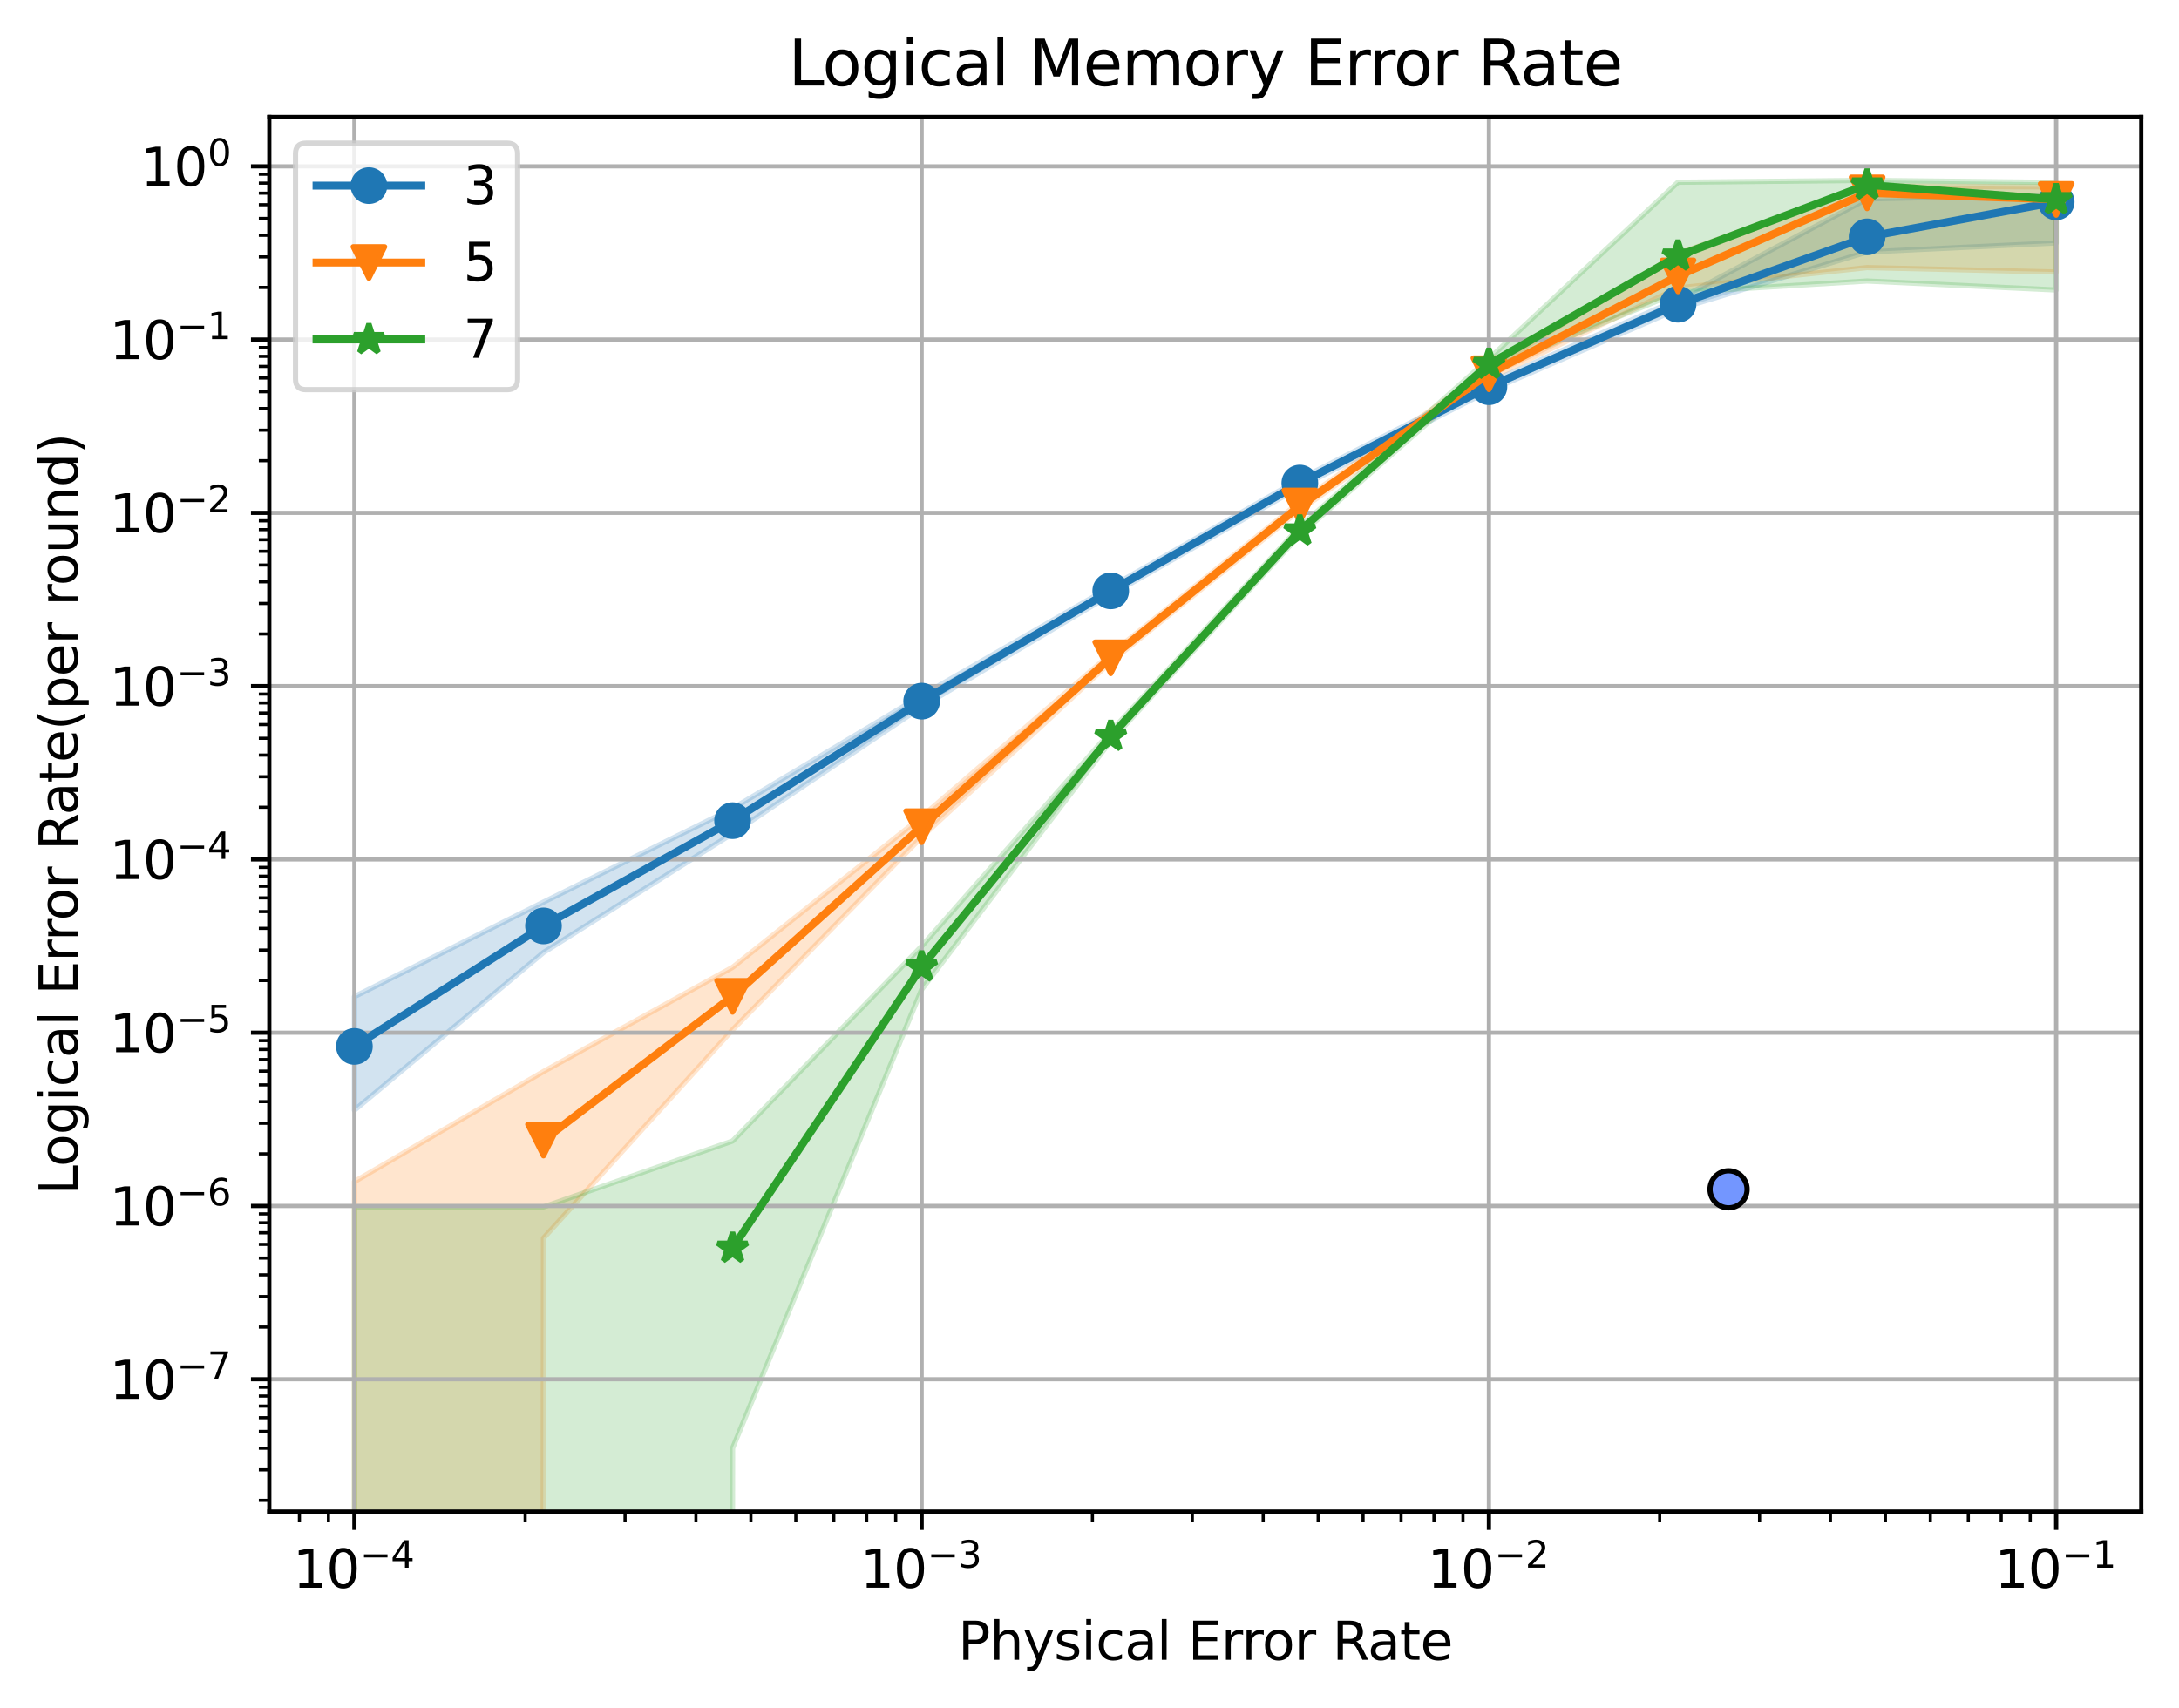 <?xml version="1.0" encoding="utf-8" standalone="no"?>
<!DOCTYPE svg PUBLIC "-//W3C//DTD SVG 1.1//EN"
  "http://www.w3.org/Graphics/SVG/1.1/DTD/svg11.dtd">
<svg xmlns:xlink="http://www.w3.org/1999/xlink" width="415.698pt" height="325.986pt" viewBox="0 0 415.698 325.986" xmlns="http://www.w3.org/2000/svg" version="1.1">
 <defs>
  <style type="text/css">*{stroke-linejoin: round; stroke-linecap: butt}</style>
 </defs>
 <g id="figure_1">
  <g id="patch_1">
   <path d="M 0 325.986 
L 415.698 325.986 
L 415.698 0 
L 0 0 
z
" style="fill: #ffffff"/>
  </g>
  <g id="axes_1">
   <g id="patch_2">
    <path d="M 51.378 288.43 
L 408.498 288.43 
L 408.498 22.318 
L 51.378 22.318 
z
" style="fill: #ffffff"/>
   </g>
   <g id="FillBetweenPolyCollection_1">
    <defs>
     <path id="mf194ca948d" d="M 67.611 -135.82 
L 67.611 -114.146 
L 103.684 -144.239 
L 139.756 -166.947 
L 175.829 -191.11 
L 211.902 -212.482 
L 247.974 -233.043 
L 284.047 -251.406 
L 320.12 -267.018 
L 356.193 -277.906 
L 392.265 -279.637 
L 392.265 -288.833 
L 392.265 -288.833 
L 356.193 -288.029 
L 320.12 -268.845 
L 284.047 -252.969 
L 247.974 -234.563 
L 211.902 -213.995 
L 175.829 -193.266 
L 139.756 -171.715 
L 103.684 -153.855 
L 67.611 -135.82 
z
" style="stroke: #1f77b4; stroke-opacity: 0.2"/>
    </defs>
    <g clip-path="url(#p8bebe9a34d)">
     <use xlink:href="#mf194ca948d" x="0" y="325.986" style="fill: #1f77b4; fill-opacity: 0.2; stroke: #1f77b4; stroke-opacity: 0.2"/>
    </g>
   </g>
   <g id="FillBetweenPolyCollection_2">
    <path d="M 67.611 225.468 
L 67.611 33095.112 
L 103.684 236.255 
L 139.756 196.489 
L 175.829 159.706 
L 211.902 126.284 
L 247.974 97.328 
L 284.047 72.193 
L 320.12 54.947 
L 356.193 51.058 
L 392.265 51.907 
L 392.265 35.668 
L 392.265 35.668 
L 356.193 35.459 
L 320.12 48.391 
L 284.047 70.461 
L 247.974 95.792 
L 211.902 124.771 
L 175.829 155.861 
L 139.756 184.573 
L 103.684 204.462 
L 67.611 225.468 
z
" clip-path="url(#p8bebe9a34d)" style="fill: #ff7f0e; fill-opacity: 0.2; stroke: #ff7f0e; stroke-opacity: 0.2"/>
   </g>
   <g id="FillBetweenPolyCollection_3">
    <path d="M 67.611 230.299 
L 67.611 33095.112 
L 103.684 33095.112 
L 139.756 276.334 
L 175.829 188.801 
L 211.902 141.381 
L 247.974 102.07 
L 284.047 70.494 
L 320.12 55.808 
L 356.193 53.623 
L 392.265 55.33 
L 392.265 34.811 
L 392.265 34.811 
L 356.193 34.414 
L 320.12 34.768 
L 284.047 68.465 
L 247.974 100.531 
L 211.902 139.596 
L 175.829 180.547 
L 139.756 217.714 
L 103.684 230.299 
L 67.611 230.299 
z
" clip-path="url(#p8bebe9a34d)" style="fill: #2ca02c; fill-opacity: 0.2; stroke: #2ca02c; stroke-opacity: 0.2"/>
   </g>
   <g id="matplotlib.axis_1">
    <g id="xtick_1">
     <g id="line2d_1">
      <path d="M 67.611 288.43 
L 67.611 22.318 
" clip-path="url(#p8bebe9a34d)" style="fill: none; stroke: #b0b0b0; stroke-width: 0.8; stroke-linecap: square"/>
     </g>
     <g id="line2d_2">
      <defs>
       <path id="m69f0c78a78" d="M 0 0 
L 0 3.5 
" style="stroke: #000000; stroke-width: 0.8"/>
      </defs>
      <g>
       <use xlink:href="#m69f0c78a78" x="67.611" y="288.43" style="stroke: #000000; stroke-width: 0.8"/>
      </g>
     </g>
     <g id="text_1">
      <!-- $\mathdefault{10^{-4}}$ -->
      <g transform="translate(55.861 303.029) scale(0.1 -0.1)">
       <defs>
        <path id="DejaVuSans-31" d="M 794 531 
L 1825 531 
L 1825 4091 
L 703 3866 
L 703 4441 
L 1819 4666 
L 2450 4666 
L 2450 531 
L 3481 531 
L 3481 0 
L 794 0 
L 794 531 
z
" transform="scale(0.016)"/>
        <path id="DejaVuSans-30" d="M 2034 4250 
Q 1547 4250 1301 3770 
Q 1056 3291 1056 2328 
Q 1056 1369 1301 889 
Q 1547 409 2034 409 
Q 2525 409 2770 889 
Q 3016 1369 3016 2328 
Q 3016 3291 2770 3770 
Q 2525 4250 2034 4250 
z
M 2034 4750 
Q 2819 4750 3233 4129 
Q 3647 3509 3647 2328 
Q 3647 1150 3233 529 
Q 2819 -91 2034 -91 
Q 1250 -91 836 529 
Q 422 1150 422 2328 
Q 422 3509 836 4129 
Q 1250 4750 2034 4750 
z
" transform="scale(0.016)"/>
        <path id="DejaVuSans-2212" d="M 678 2272 
L 4684 2272 
L 4684 1741 
L 678 1741 
L 678 2272 
z
" transform="scale(0.016)"/>
        <path id="DejaVuSans-34" d="M 2419 4116 
L 825 1625 
L 2419 1625 
L 2419 4116 
z
M 2253 4666 
L 3047 4666 
L 3047 1625 
L 3713 1625 
L 3713 1100 
L 3047 1100 
L 3047 0 
L 2419 0 
L 2419 1100 
L 313 1100 
L 313 1709 
L 2253 4666 
z
" transform="scale(0.016)"/>
       </defs>
       <use xlink:href="#DejaVuSans-31" transform="translate(0 0.684)"/>
       <use xlink:href="#DejaVuSans-30" transform="translate(63.623 0.684)"/>
       <use xlink:href="#DejaVuSans-2212" transform="translate(128.203 38.966) scale(0.7)"/>
       <use xlink:href="#DejaVuSans-34" transform="translate(186.855 38.966) scale(0.7)"/>
      </g>
     </g>
    </g>
    <g id="xtick_2">
     <g id="line2d_3">
      <path d="M 175.829 288.43 
L 175.829 22.318 
" clip-path="url(#p8bebe9a34d)" style="fill: none; stroke: #b0b0b0; stroke-width: 0.8; stroke-linecap: square"/>
     </g>
     <g id="line2d_4">
      <g>
       <use xlink:href="#m69f0c78a78" x="175.829" y="288.43" style="stroke: #000000; stroke-width: 0.8"/>
      </g>
     </g>
     <g id="text_2">
      <!-- $\mathdefault{10^{-3}}$ -->
      <g transform="translate(164.079 303.029) scale(0.1 -0.1)">
       <defs>
        <path id="DejaVuSans-33" d="M 2597 2516 
Q 3050 2419 3304 2112 
Q 3559 1806 3559 1356 
Q 3559 666 3084 287 
Q 2609 -91 1734 -91 
Q 1441 -91 1130 -33 
Q 819 25 488 141 
L 488 750 
Q 750 597 1062 519 
Q 1375 441 1716 441 
Q 2309 441 2620 675 
Q 2931 909 2931 1356 
Q 2931 1769 2642 2001 
Q 2353 2234 1838 2234 
L 1294 2234 
L 1294 2753 
L 1863 2753 
Q 2328 2753 2575 2939 
Q 2822 3125 2822 3475 
Q 2822 3834 2567 4026 
Q 2313 4219 1838 4219 
Q 1578 4219 1281 4162 
Q 984 4106 628 3988 
L 628 4550 
Q 988 4650 1302 4700 
Q 1616 4750 1894 4750 
Q 2613 4750 3031 4423 
Q 3450 4097 3450 3541 
Q 3450 3153 3228 2886 
Q 3006 2619 2597 2516 
z
" transform="scale(0.016)"/>
       </defs>
       <use xlink:href="#DejaVuSans-31" transform="translate(0 0.766)"/>
       <use xlink:href="#DejaVuSans-30" transform="translate(63.623 0.766)"/>
       <use xlink:href="#DejaVuSans-2212" transform="translate(128.203 39.047) scale(0.7)"/>
       <use xlink:href="#DejaVuSans-33" transform="translate(186.855 39.047) scale(0.7)"/>
      </g>
     </g>
    </g>
    <g id="xtick_3">
     <g id="line2d_5">
      <path d="M 284.047 288.43 
L 284.047 22.318 
" clip-path="url(#p8bebe9a34d)" style="fill: none; stroke: #b0b0b0; stroke-width: 0.8; stroke-linecap: square"/>
     </g>
     <g id="line2d_6">
      <g>
       <use xlink:href="#m69f0c78a78" x="284.047" y="288.43" style="stroke: #000000; stroke-width: 0.8"/>
      </g>
     </g>
     <g id="text_3">
      <!-- $\mathdefault{10^{-2}}$ -->
      <g transform="translate(272.297 303.029) scale(0.1 -0.1)">
       <defs>
        <path id="DejaVuSans-32" d="M 1228 531 
L 3431 531 
L 3431 0 
L 469 0 
L 469 531 
Q 828 903 1448 1529 
Q 2069 2156 2228 2338 
Q 2531 2678 2651 2914 
Q 2772 3150 2772 3378 
Q 2772 3750 2511 3984 
Q 2250 4219 1831 4219 
Q 1534 4219 1204 4116 
Q 875 4013 500 3803 
L 500 4441 
Q 881 4594 1212 4672 
Q 1544 4750 1819 4750 
Q 2544 4750 2975 4387 
Q 3406 4025 3406 3419 
Q 3406 3131 3298 2873 
Q 3191 2616 2906 2266 
Q 2828 2175 2409 1742 
Q 1991 1309 1228 531 
z
" transform="scale(0.016)"/>
       </defs>
       <use xlink:href="#DejaVuSans-31" transform="translate(0 0.766)"/>
       <use xlink:href="#DejaVuSans-30" transform="translate(63.623 0.766)"/>
       <use xlink:href="#DejaVuSans-2212" transform="translate(128.203 39.047) scale(0.7)"/>
       <use xlink:href="#DejaVuSans-32" transform="translate(186.855 39.047) scale(0.7)"/>
      </g>
     </g>
    </g>
    <g id="xtick_4">
     <g id="line2d_7">
      <path d="M 392.265 288.43 
L 392.265 22.318 
" clip-path="url(#p8bebe9a34d)" style="fill: none; stroke: #b0b0b0; stroke-width: 0.8; stroke-linecap: square"/>
     </g>
     <g id="line2d_8">
      <g>
       <use xlink:href="#m69f0c78a78" x="392.265" y="288.43" style="stroke: #000000; stroke-width: 0.8"/>
      </g>
     </g>
     <g id="text_4">
      <!-- $\mathdefault{10^{-1}}$ -->
      <g transform="translate(380.515 303.029) scale(0.1 -0.1)">
       <use xlink:href="#DejaVuSans-31" transform="translate(0 0.684)"/>
       <use xlink:href="#DejaVuSans-30" transform="translate(63.623 0.684)"/>
       <use xlink:href="#DejaVuSans-2212" transform="translate(128.203 38.966) scale(0.7)"/>
       <use xlink:href="#DejaVuSans-31" transform="translate(186.855 38.966) scale(0.7)"/>
      </g>
     </g>
    </g>
    <g id="xtick_5">
     <g id="line2d_9">
      <defs>
       <path id="m4dfb0b88d7" d="M 0 0 
L 0 2 
" style="stroke: #000000; stroke-width: 0.6"/>
      </defs>
      <g>
       <use xlink:href="#m4dfb0b88d7" x="57.123" y="288.43" style="stroke: #000000; stroke-width: 0.6"/>
      </g>
     </g>
    </g>
    <g id="xtick_6">
     <g id="line2d_10">
      <g>
       <use xlink:href="#m4dfb0b88d7" x="62.659" y="288.43" style="stroke: #000000; stroke-width: 0.6"/>
      </g>
     </g>
    </g>
    <g id="xtick_7">
     <g id="line2d_11">
      <g>
       <use xlink:href="#m4dfb0b88d7" x="100.188" y="288.43" style="stroke: #000000; stroke-width: 0.6"/>
      </g>
     </g>
    </g>
    <g id="xtick_8">
     <g id="line2d_12">
      <g>
       <use xlink:href="#m4dfb0b88d7" x="119.244" y="288.43" style="stroke: #000000; stroke-width: 0.6"/>
      </g>
     </g>
    </g>
    <g id="xtick_9">
     <g id="line2d_13">
      <g>
       <use xlink:href="#m4dfb0b88d7" x="132.765" y="288.43" style="stroke: #000000; stroke-width: 0.6"/>
      </g>
     </g>
    </g>
    <g id="xtick_10">
     <g id="line2d_14">
      <g>
       <use xlink:href="#m4dfb0b88d7" x="143.252" y="288.43" style="stroke: #000000; stroke-width: 0.6"/>
      </g>
     </g>
    </g>
    <g id="xtick_11">
     <g id="line2d_15">
      <g>
       <use xlink:href="#m4dfb0b88d7" x="151.821" y="288.43" style="stroke: #000000; stroke-width: 0.6"/>
      </g>
     </g>
    </g>
    <g id="xtick_12">
     <g id="line2d_16">
      <g>
       <use xlink:href="#m4dfb0b88d7" x="159.066" y="288.43" style="stroke: #000000; stroke-width: 0.6"/>
      </g>
     </g>
    </g>
    <g id="xtick_13">
     <g id="line2d_17">
      <g>
       <use xlink:href="#m4dfb0b88d7" x="165.342" y="288.43" style="stroke: #000000; stroke-width: 0.6"/>
      </g>
     </g>
    </g>
    <g id="xtick_14">
     <g id="line2d_18">
      <g>
       <use xlink:href="#m4dfb0b88d7" x="170.877" y="288.43" style="stroke: #000000; stroke-width: 0.6"/>
      </g>
     </g>
    </g>
    <g id="xtick_15">
     <g id="line2d_19">
      <g>
       <use xlink:href="#m4dfb0b88d7" x="208.406" y="288.43" style="stroke: #000000; stroke-width: 0.6"/>
      </g>
     </g>
    </g>
    <g id="xtick_16">
     <g id="line2d_20">
      <g>
       <use xlink:href="#m4dfb0b88d7" x="227.462" y="288.43" style="stroke: #000000; stroke-width: 0.6"/>
      </g>
     </g>
    </g>
    <g id="xtick_17">
     <g id="line2d_21">
      <g>
       <use xlink:href="#m4dfb0b88d7" x="240.983" y="288.43" style="stroke: #000000; stroke-width: 0.6"/>
      </g>
     </g>
    </g>
    <g id="xtick_18">
     <g id="line2d_22">
      <g>
       <use xlink:href="#m4dfb0b88d7" x="251.47" y="288.43" style="stroke: #000000; stroke-width: 0.6"/>
      </g>
     </g>
    </g>
    <g id="xtick_19">
     <g id="line2d_23">
      <g>
       <use xlink:href="#m4dfb0b88d7" x="260.039" y="288.43" style="stroke: #000000; stroke-width: 0.6"/>
      </g>
     </g>
    </g>
    <g id="xtick_20">
     <g id="line2d_24">
      <g>
       <use xlink:href="#m4dfb0b88d7" x="267.284" y="288.43" style="stroke: #000000; stroke-width: 0.6"/>
      </g>
     </g>
    </g>
    <g id="xtick_21">
     <g id="line2d_25">
      <g>
       <use xlink:href="#m4dfb0b88d7" x="273.56" y="288.43" style="stroke: #000000; stroke-width: 0.6"/>
      </g>
     </g>
    </g>
    <g id="xtick_22">
     <g id="line2d_26">
      <g>
       <use xlink:href="#m4dfb0b88d7" x="279.095" y="288.43" style="stroke: #000000; stroke-width: 0.6"/>
      </g>
     </g>
    </g>
    <g id="xtick_23">
     <g id="line2d_27">
      <g>
       <use xlink:href="#m4dfb0b88d7" x="316.624" y="288.43" style="stroke: #000000; stroke-width: 0.6"/>
      </g>
     </g>
    </g>
    <g id="xtick_24">
     <g id="line2d_28">
      <g>
       <use xlink:href="#m4dfb0b88d7" x="335.68" y="288.43" style="stroke: #000000; stroke-width: 0.6"/>
      </g>
     </g>
    </g>
    <g id="xtick_25">
     <g id="line2d_29">
      <g>
       <use xlink:href="#m4dfb0b88d7" x="349.201" y="288.43" style="stroke: #000000; stroke-width: 0.6"/>
      </g>
     </g>
    </g>
    <g id="xtick_26">
     <g id="line2d_30">
      <g>
       <use xlink:href="#m4dfb0b88d7" x="359.688" y="288.43" style="stroke: #000000; stroke-width: 0.6"/>
      </g>
     </g>
    </g>
    <g id="xtick_27">
     <g id="line2d_31">
      <g>
       <use xlink:href="#m4dfb0b88d7" x="368.257" y="288.43" style="stroke: #000000; stroke-width: 0.6"/>
      </g>
     </g>
    </g>
    <g id="xtick_28">
     <g id="line2d_32">
      <g>
       <use xlink:href="#m4dfb0b88d7" x="375.502" y="288.43" style="stroke: #000000; stroke-width: 0.6"/>
      </g>
     </g>
    </g>
    <g id="xtick_29">
     <g id="line2d_33">
      <g>
       <use xlink:href="#m4dfb0b88d7" x="381.778" y="288.43" style="stroke: #000000; stroke-width: 0.6"/>
      </g>
     </g>
    </g>
    <g id="xtick_30">
     <g id="line2d_34">
      <g>
       <use xlink:href="#m4dfb0b88d7" x="387.314" y="288.43" style="stroke: #000000; stroke-width: 0.6"/>
      </g>
     </g>
    </g>
    <g id="text_5">
     <!-- Physical Error Rate -->
     <g transform="translate(182.773 316.707) scale(0.1 -0.1)">
      <defs>
       <path id="DejaVuSans-50" d="M 1259 4147 
L 1259 2394 
L 2053 2394 
Q 2494 2394 2734 2622 
Q 2975 2850 2975 3272 
Q 2975 3691 2734 3919 
Q 2494 4147 2053 4147 
L 1259 4147 
z
M 628 4666 
L 2053 4666 
Q 2838 4666 3239 4311 
Q 3641 3956 3641 3272 
Q 3641 2581 3239 2228 
Q 2838 1875 2053 1875 
L 1259 1875 
L 1259 0 
L 628 0 
L 628 4666 
z
" transform="scale(0.016)"/>
       <path id="DejaVuSans-68" d="M 3513 2113 
L 3513 0 
L 2938 0 
L 2938 2094 
Q 2938 2591 2744 2837 
Q 2550 3084 2163 3084 
Q 1697 3084 1428 2787 
Q 1159 2491 1159 1978 
L 1159 0 
L 581 0 
L 581 4863 
L 1159 4863 
L 1159 2956 
Q 1366 3272 1645 3428 
Q 1925 3584 2291 3584 
Q 2894 3584 3203 3211 
Q 3513 2838 3513 2113 
z
" transform="scale(0.016)"/>
       <path id="DejaVuSans-79" d="M 2059 -325 
Q 1816 -950 1584 -1140 
Q 1353 -1331 966 -1331 
L 506 -1331 
L 506 -850 
L 844 -850 
Q 1081 -850 1212 -737 
Q 1344 -625 1503 -206 
L 1606 56 
L 191 3500 
L 800 3500 
L 1894 763 
L 2988 3500 
L 3597 3500 
L 2059 -325 
z
" transform="scale(0.016)"/>
       <path id="DejaVuSans-73" d="M 2834 3397 
L 2834 2853 
Q 2591 2978 2328 3040 
Q 2066 3103 1784 3103 
Q 1356 3103 1142 2972 
Q 928 2841 928 2578 
Q 928 2378 1081 2264 
Q 1234 2150 1697 2047 
L 1894 2003 
Q 2506 1872 2764 1633 
Q 3022 1394 3022 966 
Q 3022 478 2636 193 
Q 2250 -91 1575 -91 
Q 1294 -91 989 -36 
Q 684 19 347 128 
L 347 722 
Q 666 556 975 473 
Q 1284 391 1588 391 
Q 1994 391 2212 530 
Q 2431 669 2431 922 
Q 2431 1156 2273 1281 
Q 2116 1406 1581 1522 
L 1381 1569 
Q 847 1681 609 1914 
Q 372 2147 372 2553 
Q 372 3047 722 3315 
Q 1072 3584 1716 3584 
Q 2034 3584 2315 3537 
Q 2597 3491 2834 3397 
z
" transform="scale(0.016)"/>
       <path id="DejaVuSans-69" d="M 603 3500 
L 1178 3500 
L 1178 0 
L 603 0 
L 603 3500 
z
M 603 4863 
L 1178 4863 
L 1178 4134 
L 603 4134 
L 603 4863 
z
" transform="scale(0.016)"/>
       <path id="DejaVuSans-63" d="M 3122 3366 
L 3122 2828 
Q 2878 2963 2633 3030 
Q 2388 3097 2138 3097 
Q 1578 3097 1268 2742 
Q 959 2388 959 1747 
Q 959 1106 1268 751 
Q 1578 397 2138 397 
Q 2388 397 2633 464 
Q 2878 531 3122 666 
L 3122 134 
Q 2881 22 2623 -34 
Q 2366 -91 2075 -91 
Q 1284 -91 818 406 
Q 353 903 353 1747 
Q 353 2603 823 3093 
Q 1294 3584 2113 3584 
Q 2378 3584 2631 3529 
Q 2884 3475 3122 3366 
z
" transform="scale(0.016)"/>
       <path id="DejaVuSans-61" d="M 2194 1759 
Q 1497 1759 1228 1600 
Q 959 1441 959 1056 
Q 959 750 1161 570 
Q 1363 391 1709 391 
Q 2188 391 2477 730 
Q 2766 1069 2766 1631 
L 2766 1759 
L 2194 1759 
z
M 3341 1997 
L 3341 0 
L 2766 0 
L 2766 531 
Q 2569 213 2275 61 
Q 1981 -91 1556 -91 
Q 1019 -91 701 211 
Q 384 513 384 1019 
Q 384 1609 779 1909 
Q 1175 2209 1959 2209 
L 2766 2209 
L 2766 2266 
Q 2766 2663 2505 2880 
Q 2244 3097 1772 3097 
Q 1472 3097 1187 3025 
Q 903 2953 641 2809 
L 641 3341 
Q 956 3463 1253 3523 
Q 1550 3584 1831 3584 
Q 2591 3584 2966 3190 
Q 3341 2797 3341 1997 
z
" transform="scale(0.016)"/>
       <path id="DejaVuSans-6c" d="M 603 4863 
L 1178 4863 
L 1178 0 
L 603 0 
L 603 4863 
z
" transform="scale(0.016)"/>
       <path id="DejaVuSans-20" transform="scale(0.016)"/>
       <path id="DejaVuSans-45" d="M 628 4666 
L 3578 4666 
L 3578 4134 
L 1259 4134 
L 1259 2753 
L 3481 2753 
L 3481 2222 
L 1259 2222 
L 1259 531 
L 3634 531 
L 3634 0 
L 628 0 
L 628 4666 
z
" transform="scale(0.016)"/>
       <path id="DejaVuSans-72" d="M 2631 2963 
Q 2534 3019 2420 3045 
Q 2306 3072 2169 3072 
Q 1681 3072 1420 2755 
Q 1159 2438 1159 1844 
L 1159 0 
L 581 0 
L 581 3500 
L 1159 3500 
L 1159 2956 
Q 1341 3275 1631 3429 
Q 1922 3584 2338 3584 
Q 2397 3584 2469 3576 
Q 2541 3569 2628 3553 
L 2631 2963 
z
" transform="scale(0.016)"/>
       <path id="DejaVuSans-6f" d="M 1959 3097 
Q 1497 3097 1228 2736 
Q 959 2375 959 1747 
Q 959 1119 1226 758 
Q 1494 397 1959 397 
Q 2419 397 2687 759 
Q 2956 1122 2956 1747 
Q 2956 2369 2687 2733 
Q 2419 3097 1959 3097 
z
M 1959 3584 
Q 2709 3584 3137 3096 
Q 3566 2609 3566 1747 
Q 3566 888 3137 398 
Q 2709 -91 1959 -91 
Q 1206 -91 779 398 
Q 353 888 353 1747 
Q 353 2609 779 3096 
Q 1206 3584 1959 3584 
z
" transform="scale(0.016)"/>
       <path id="DejaVuSans-52" d="M 2841 2188 
Q 3044 2119 3236 1894 
Q 3428 1669 3622 1275 
L 4263 0 
L 3584 0 
L 2988 1197 
Q 2756 1666 2539 1819 
Q 2322 1972 1947 1972 
L 1259 1972 
L 1259 0 
L 628 0 
L 628 4666 
L 2053 4666 
Q 2853 4666 3247 4331 
Q 3641 3997 3641 3322 
Q 3641 2881 3436 2590 
Q 3231 2300 2841 2188 
z
M 1259 4147 
L 1259 2491 
L 2053 2491 
Q 2509 2491 2742 2702 
Q 2975 2913 2975 3322 
Q 2975 3731 2742 3939 
Q 2509 4147 2053 4147 
L 1259 4147 
z
" transform="scale(0.016)"/>
       <path id="DejaVuSans-74" d="M 1172 4494 
L 1172 3500 
L 2356 3500 
L 2356 3053 
L 1172 3053 
L 1172 1153 
Q 1172 725 1289 603 
Q 1406 481 1766 481 
L 2356 481 
L 2356 0 
L 1766 0 
Q 1100 0 847 248 
Q 594 497 594 1153 
L 594 3053 
L 172 3053 
L 172 3500 
L 594 3500 
L 594 4494 
L 1172 4494 
z
" transform="scale(0.016)"/>
       <path id="DejaVuSans-65" d="M 3597 1894 
L 3597 1613 
L 953 1613 
Q 991 1019 1311 708 
Q 1631 397 2203 397 
Q 2534 397 2845 478 
Q 3156 559 3463 722 
L 3463 178 
Q 3153 47 2828 -22 
Q 2503 -91 2169 -91 
Q 1331 -91 842 396 
Q 353 884 353 1716 
Q 353 2575 817 3079 
Q 1281 3584 2069 3584 
Q 2775 3584 3186 3129 
Q 3597 2675 3597 1894 
z
M 3022 2063 
Q 3016 2534 2758 2815 
Q 2500 3097 2075 3097 
Q 1594 3097 1305 2825 
Q 1016 2553 972 2059 
L 3022 2063 
z
" transform="scale(0.016)"/>
      </defs>
      <use xlink:href="#DejaVuSans-50"/>
      <use xlink:href="#DejaVuSans-68" transform="translate(60.303 0)"/>
      <use xlink:href="#DejaVuSans-79" transform="translate(123.682 0)"/>
      <use xlink:href="#DejaVuSans-73" transform="translate(182.861 0)"/>
      <use xlink:href="#DejaVuSans-69" transform="translate(234.961 0)"/>
      <use xlink:href="#DejaVuSans-63" transform="translate(262.744 0)"/>
      <use xlink:href="#DejaVuSans-61" transform="translate(317.725 0)"/>
      <use xlink:href="#DejaVuSans-6c" transform="translate(379.004 0)"/>
      <use xlink:href="#DejaVuSans-20" transform="translate(406.787 0)"/>
      <use xlink:href="#DejaVuSans-45" transform="translate(438.574 0)"/>
      <use xlink:href="#DejaVuSans-72" transform="translate(501.758 0)"/>
      <use xlink:href="#DejaVuSans-72" transform="translate(541.121 0)"/>
      <use xlink:href="#DejaVuSans-6f" transform="translate(579.984 0)"/>
      <use xlink:href="#DejaVuSans-72" transform="translate(641.166 0)"/>
      <use xlink:href="#DejaVuSans-20" transform="translate(682.279 0)"/>
      <use xlink:href="#DejaVuSans-52" transform="translate(714.066 0)"/>
      <use xlink:href="#DejaVuSans-61" transform="translate(781.299 0)"/>
      <use xlink:href="#DejaVuSans-74" transform="translate(842.578 0)"/>
      <use xlink:href="#DejaVuSans-65" transform="translate(881.787 0)"/>
     </g>
    </g>
   </g>
   <g id="matplotlib.axis_2">
    <g id="ytick_1">
     <g id="line2d_35">
      <path d="M 51.378 263.177 
L 408.498 263.177 
" clip-path="url(#p8bebe9a34d)" style="fill: none; stroke: #b0b0b0; stroke-width: 0.8; stroke-linecap: square"/>
     </g>
     <g id="line2d_36">
      <defs>
       <path id="mcf2793a242" d="M 0 0 
L -3.5 0 
" style="stroke: #000000; stroke-width: 0.8"/>
      </defs>
      <g>
       <use xlink:href="#mcf2793a242" x="51.378" y="263.177" style="stroke: #000000; stroke-width: 0.8"/>
      </g>
     </g>
     <g id="text_6">
      <!-- $\mathdefault{10^{-7}}$ -->
      <g transform="translate(20.878 266.976) scale(0.1 -0.1)">
       <defs>
        <path id="DejaVuSans-37" d="M 525 4666 
L 3525 4666 
L 3525 4397 
L 1831 0 
L 1172 0 
L 2766 4134 
L 525 4134 
L 525 4666 
z
" transform="scale(0.016)"/>
       </defs>
       <use xlink:href="#DejaVuSans-31" transform="translate(0 0.684)"/>
       <use xlink:href="#DejaVuSans-30" transform="translate(63.623 0.684)"/>
       <use xlink:href="#DejaVuSans-2212" transform="translate(128.203 38.966) scale(0.7)"/>
       <use xlink:href="#DejaVuSans-37" transform="translate(186.855 38.966) scale(0.7)"/>
      </g>
     </g>
    </g>
    <g id="ytick_2">
     <g id="line2d_37">
      <path d="M 51.378 230.114 
L 408.498 230.114 
" clip-path="url(#p8bebe9a34d)" style="fill: none; stroke: #b0b0b0; stroke-width: 0.8; stroke-linecap: square"/>
     </g>
     <g id="line2d_38">
      <g>
       <use xlink:href="#mcf2793a242" x="51.378" y="230.114" style="stroke: #000000; stroke-width: 0.8"/>
      </g>
     </g>
     <g id="text_7">
      <!-- $\mathdefault{10^{-6}}$ -->
      <g transform="translate(20.878 233.913) scale(0.1 -0.1)">
       <defs>
        <path id="DejaVuSans-36" d="M 2113 2584 
Q 1688 2584 1439 2293 
Q 1191 2003 1191 1497 
Q 1191 994 1439 701 
Q 1688 409 2113 409 
Q 2538 409 2786 701 
Q 3034 994 3034 1497 
Q 3034 2003 2786 2293 
Q 2538 2584 2113 2584 
z
M 3366 4563 
L 3366 3988 
Q 3128 4100 2886 4159 
Q 2644 4219 2406 4219 
Q 1781 4219 1451 3797 
Q 1122 3375 1075 2522 
Q 1259 2794 1537 2939 
Q 1816 3084 2150 3084 
Q 2853 3084 3261 2657 
Q 3669 2231 3669 1497 
Q 3669 778 3244 343 
Q 2819 -91 2113 -91 
Q 1303 -91 875 529 
Q 447 1150 447 2328 
Q 447 3434 972 4092 
Q 1497 4750 2381 4750 
Q 2619 4750 2861 4703 
Q 3103 4656 3366 4563 
z
" transform="scale(0.016)"/>
       </defs>
       <use xlink:href="#DejaVuSans-31" transform="translate(0 0.766)"/>
       <use xlink:href="#DejaVuSans-30" transform="translate(63.623 0.766)"/>
       <use xlink:href="#DejaVuSans-2212" transform="translate(128.203 39.047) scale(0.7)"/>
       <use xlink:href="#DejaVuSans-36" transform="translate(186.855 39.047) scale(0.7)"/>
      </g>
     </g>
    </g>
    <g id="ytick_3">
     <g id="line2d_39">
      <path d="M 51.378 197.05 
L 408.498 197.05 
" clip-path="url(#p8bebe9a34d)" style="fill: none; stroke: #b0b0b0; stroke-width: 0.8; stroke-linecap: square"/>
     </g>
     <g id="line2d_40">
      <g>
       <use xlink:href="#mcf2793a242" x="51.378" y="197.05" style="stroke: #000000; stroke-width: 0.8"/>
      </g>
     </g>
     <g id="text_8">
      <!-- $\mathdefault{10^{-5}}$ -->
      <g transform="translate(20.878 200.849) scale(0.1 -0.1)">
       <defs>
        <path id="DejaVuSans-35" d="M 691 4666 
L 3169 4666 
L 3169 4134 
L 1269 4134 
L 1269 2991 
Q 1406 3038 1543 3061 
Q 1681 3084 1819 3084 
Q 2600 3084 3056 2656 
Q 3513 2228 3513 1497 
Q 3513 744 3044 326 
Q 2575 -91 1722 -91 
Q 1428 -91 1123 -41 
Q 819 9 494 109 
L 494 744 
Q 775 591 1075 516 
Q 1375 441 1709 441 
Q 2250 441 2565 725 
Q 2881 1009 2881 1497 
Q 2881 1984 2565 2268 
Q 2250 2553 1709 2553 
Q 1456 2553 1204 2497 
Q 953 2441 691 2322 
L 691 4666 
z
" transform="scale(0.016)"/>
       </defs>
       <use xlink:href="#DejaVuSans-31" transform="translate(0 0.684)"/>
       <use xlink:href="#DejaVuSans-30" transform="translate(63.623 0.684)"/>
       <use xlink:href="#DejaVuSans-2212" transform="translate(128.203 38.966) scale(0.7)"/>
       <use xlink:href="#DejaVuSans-35" transform="translate(186.855 38.966) scale(0.7)"/>
      </g>
     </g>
    </g>
    <g id="ytick_4">
     <g id="line2d_41">
      <path d="M 51.378 163.987 
L 408.498 163.987 
" clip-path="url(#p8bebe9a34d)" style="fill: none; stroke: #b0b0b0; stroke-width: 0.8; stroke-linecap: square"/>
     </g>
     <g id="line2d_42">
      <g>
       <use xlink:href="#mcf2793a242" x="51.378" y="163.987" style="stroke: #000000; stroke-width: 0.8"/>
      </g>
     </g>
     <g id="text_9">
      <!-- $\mathdefault{10^{-4}}$ -->
      <g transform="translate(20.878 167.786) scale(0.1 -0.1)">
       <use xlink:href="#DejaVuSans-31" transform="translate(0 0.684)"/>
       <use xlink:href="#DejaVuSans-30" transform="translate(63.623 0.684)"/>
       <use xlink:href="#DejaVuSans-2212" transform="translate(128.203 38.966) scale(0.7)"/>
       <use xlink:href="#DejaVuSans-34" transform="translate(186.855 38.966) scale(0.7)"/>
      </g>
     </g>
    </g>
    <g id="ytick_5">
     <g id="line2d_43">
      <path d="M 51.378 130.923 
L 408.498 130.923 
" clip-path="url(#p8bebe9a34d)" style="fill: none; stroke: #b0b0b0; stroke-width: 0.8; stroke-linecap: square"/>
     </g>
     <g id="line2d_44">
      <g>
       <use xlink:href="#mcf2793a242" x="51.378" y="130.923" style="stroke: #000000; stroke-width: 0.8"/>
      </g>
     </g>
     <g id="text_10">
      <!-- $\mathdefault{10^{-3}}$ -->
      <g transform="translate(20.878 134.723) scale(0.1 -0.1)">
       <use xlink:href="#DejaVuSans-31" transform="translate(0 0.766)"/>
       <use xlink:href="#DejaVuSans-30" transform="translate(63.623 0.766)"/>
       <use xlink:href="#DejaVuSans-2212" transform="translate(128.203 39.047) scale(0.7)"/>
       <use xlink:href="#DejaVuSans-33" transform="translate(186.855 39.047) scale(0.7)"/>
      </g>
     </g>
    </g>
    <g id="ytick_6">
     <g id="line2d_45">
      <path d="M 51.378 97.86 
L 408.498 97.86 
" clip-path="url(#p8bebe9a34d)" style="fill: none; stroke: #b0b0b0; stroke-width: 0.8; stroke-linecap: square"/>
     </g>
     <g id="line2d_46">
      <g>
       <use xlink:href="#mcf2793a242" x="51.378" y="97.86" style="stroke: #000000; stroke-width: 0.8"/>
      </g>
     </g>
     <g id="text_11">
      <!-- $\mathdefault{10^{-2}}$ -->
      <g transform="translate(20.878 101.659) scale(0.1 -0.1)">
       <use xlink:href="#DejaVuSans-31" transform="translate(0 0.766)"/>
       <use xlink:href="#DejaVuSans-30" transform="translate(63.623 0.766)"/>
       <use xlink:href="#DejaVuSans-2212" transform="translate(128.203 39.047) scale(0.7)"/>
       <use xlink:href="#DejaVuSans-32" transform="translate(186.855 39.047) scale(0.7)"/>
      </g>
     </g>
    </g>
    <g id="ytick_7">
     <g id="line2d_47">
      <path d="M 51.378 64.797 
L 408.498 64.797 
" clip-path="url(#p8bebe9a34d)" style="fill: none; stroke: #b0b0b0; stroke-width: 0.8; stroke-linecap: square"/>
     </g>
     <g id="line2d_48">
      <g>
       <use xlink:href="#mcf2793a242" x="51.378" y="64.797" style="stroke: #000000; stroke-width: 0.8"/>
      </g>
     </g>
     <g id="text_12">
      <!-- $\mathdefault{10^{-1}}$ -->
      <g transform="translate(20.878 68.596) scale(0.1 -0.1)">
       <use xlink:href="#DejaVuSans-31" transform="translate(0 0.684)"/>
       <use xlink:href="#DejaVuSans-30" transform="translate(63.623 0.684)"/>
       <use xlink:href="#DejaVuSans-2212" transform="translate(128.203 38.966) scale(0.7)"/>
       <use xlink:href="#DejaVuSans-31" transform="translate(186.855 38.966) scale(0.7)"/>
      </g>
     </g>
    </g>
    <g id="ytick_8">
     <g id="line2d_49">
      <path d="M 51.378 31.733 
L 408.498 31.733 
" clip-path="url(#p8bebe9a34d)" style="fill: none; stroke: #b0b0b0; stroke-width: 0.8; stroke-linecap: square"/>
     </g>
     <g id="line2d_50">
      <g>
       <use xlink:href="#mcf2793a242" x="51.378" y="31.733" style="stroke: #000000; stroke-width: 0.8"/>
      </g>
     </g>
     <g id="text_13">
      <!-- $\mathdefault{10^{0}}$ -->
      <g transform="translate(26.778 35.532) scale(0.1 -0.1)">
       <use xlink:href="#DejaVuSans-31" transform="translate(0 0.766)"/>
       <use xlink:href="#DejaVuSans-30" transform="translate(63.623 0.766)"/>
       <use xlink:href="#DejaVuSans-30" transform="translate(128.203 39.047) scale(0.7)"/>
      </g>
     </g>
    </g>
    <g id="ytick_9">
     <g id="line2d_51">
      <defs>
       <path id="m3f77268642" d="M 0 0 
L -2 0 
" style="stroke: #000000; stroke-width: 0.6"/>
      </defs>
      <g>
       <use xlink:href="#m3f77268642" x="51.378" y="286.287" style="stroke: #000000; stroke-width: 0.6"/>
      </g>
     </g>
    </g>
    <g id="ytick_10">
     <g id="line2d_52">
      <g>
       <use xlink:href="#m3f77268642" x="51.378" y="280.465" style="stroke: #000000; stroke-width: 0.6"/>
      </g>
     </g>
    </g>
    <g id="ytick_11">
     <g id="line2d_53">
      <g>
       <use xlink:href="#m3f77268642" x="51.378" y="276.334" style="stroke: #000000; stroke-width: 0.6"/>
      </g>
     </g>
    </g>
    <g id="ytick_12">
     <g id="line2d_54">
      <g>
       <use xlink:href="#m3f77268642" x="51.378" y="273.13" style="stroke: #000000; stroke-width: 0.6"/>
      </g>
     </g>
    </g>
    <g id="ytick_13">
     <g id="line2d_55">
      <g>
       <use xlink:href="#m3f77268642" x="51.378" y="270.512" style="stroke: #000000; stroke-width: 0.6"/>
      </g>
     </g>
    </g>
    <g id="ytick_14">
     <g id="line2d_56">
      <g>
       <use xlink:href="#m3f77268642" x="51.378" y="268.298" style="stroke: #000000; stroke-width: 0.6"/>
      </g>
     </g>
    </g>
    <g id="ytick_15">
     <g id="line2d_57">
      <g>
       <use xlink:href="#m3f77268642" x="51.378" y="266.381" style="stroke: #000000; stroke-width: 0.6"/>
      </g>
     </g>
    </g>
    <g id="ytick_16">
     <g id="line2d_58">
      <g>
       <use xlink:href="#m3f77268642" x="51.378" y="264.69" style="stroke: #000000; stroke-width: 0.6"/>
      </g>
     </g>
    </g>
    <g id="ytick_17">
     <g id="line2d_59">
      <g>
       <use xlink:href="#m3f77268642" x="51.378" y="253.224" style="stroke: #000000; stroke-width: 0.6"/>
      </g>
     </g>
    </g>
    <g id="ytick_18">
     <g id="line2d_60">
      <g>
       <use xlink:href="#m3f77268642" x="51.378" y="247.402" style="stroke: #000000; stroke-width: 0.6"/>
      </g>
     </g>
    </g>
    <g id="ytick_19">
     <g id="line2d_61">
      <g>
       <use xlink:href="#m3f77268642" x="51.378" y="243.271" style="stroke: #000000; stroke-width: 0.6"/>
      </g>
     </g>
    </g>
    <g id="ytick_20">
     <g id="line2d_62">
      <g>
       <use xlink:href="#m3f77268642" x="51.378" y="240.067" style="stroke: #000000; stroke-width: 0.6"/>
      </g>
     </g>
    </g>
    <g id="ytick_21">
     <g id="line2d_63">
      <g>
       <use xlink:href="#m3f77268642" x="51.378" y="237.449" style="stroke: #000000; stroke-width: 0.6"/>
      </g>
     </g>
    </g>
    <g id="ytick_22">
     <g id="line2d_64">
      <g>
       <use xlink:href="#m3f77268642" x="51.378" y="235.235" style="stroke: #000000; stroke-width: 0.6"/>
      </g>
     </g>
    </g>
    <g id="ytick_23">
     <g id="line2d_65">
      <g>
       <use xlink:href="#m3f77268642" x="51.378" y="233.318" style="stroke: #000000; stroke-width: 0.6"/>
      </g>
     </g>
    </g>
    <g id="ytick_24">
     <g id="line2d_66">
      <g>
       <use xlink:href="#m3f77268642" x="51.378" y="231.626" style="stroke: #000000; stroke-width: 0.6"/>
      </g>
     </g>
    </g>
    <g id="ytick_25">
     <g id="line2d_67">
      <g>
       <use xlink:href="#m3f77268642" x="51.378" y="220.16" style="stroke: #000000; stroke-width: 0.6"/>
      </g>
     </g>
    </g>
    <g id="ytick_26">
     <g id="line2d_68">
      <g>
       <use xlink:href="#m3f77268642" x="51.378" y="214.338" style="stroke: #000000; stroke-width: 0.6"/>
      </g>
     </g>
    </g>
    <g id="ytick_27">
     <g id="line2d_69">
      <g>
       <use xlink:href="#m3f77268642" x="51.378" y="210.207" style="stroke: #000000; stroke-width: 0.6"/>
      </g>
     </g>
    </g>
    <g id="ytick_28">
     <g id="line2d_70">
      <g>
       <use xlink:href="#m3f77268642" x="51.378" y="207.003" style="stroke: #000000; stroke-width: 0.6"/>
      </g>
     </g>
    </g>
    <g id="ytick_29">
     <g id="line2d_71">
      <g>
       <use xlink:href="#m3f77268642" x="51.378" y="204.385" style="stroke: #000000; stroke-width: 0.6"/>
      </g>
     </g>
    </g>
    <g id="ytick_30">
     <g id="line2d_72">
      <g>
       <use xlink:href="#m3f77268642" x="51.378" y="202.172" style="stroke: #000000; stroke-width: 0.6"/>
      </g>
     </g>
    </g>
    <g id="ytick_31">
     <g id="line2d_73">
      <g>
       <use xlink:href="#m3f77268642" x="51.378" y="200.254" style="stroke: #000000; stroke-width: 0.6"/>
      </g>
     </g>
    </g>
    <g id="ytick_32">
     <g id="line2d_74">
      <g>
       <use xlink:href="#m3f77268642" x="51.378" y="198.563" style="stroke: #000000; stroke-width: 0.6"/>
      </g>
     </g>
    </g>
    <g id="ytick_33">
     <g id="line2d_75">
      <g>
       <use xlink:href="#m3f77268642" x="51.378" y="187.097" style="stroke: #000000; stroke-width: 0.6"/>
      </g>
     </g>
    </g>
    <g id="ytick_34">
     <g id="line2d_76">
      <g>
       <use xlink:href="#m3f77268642" x="51.378" y="181.275" style="stroke: #000000; stroke-width: 0.6"/>
      </g>
     </g>
    </g>
    <g id="ytick_35">
     <g id="line2d_77">
      <g>
       <use xlink:href="#m3f77268642" x="51.378" y="177.144" style="stroke: #000000; stroke-width: 0.6"/>
      </g>
     </g>
    </g>
    <g id="ytick_36">
     <g id="line2d_78">
      <g>
       <use xlink:href="#m3f77268642" x="51.378" y="173.94" style="stroke: #000000; stroke-width: 0.6"/>
      </g>
     </g>
    </g>
    <g id="ytick_37">
     <g id="line2d_79">
      <g>
       <use xlink:href="#m3f77268642" x="51.378" y="171.322" style="stroke: #000000; stroke-width: 0.6"/>
      </g>
     </g>
    </g>
    <g id="ytick_38">
     <g id="line2d_80">
      <g>
       <use xlink:href="#m3f77268642" x="51.378" y="169.108" style="stroke: #000000; stroke-width: 0.6"/>
      </g>
     </g>
    </g>
    <g id="ytick_39">
     <g id="line2d_81">
      <g>
       <use xlink:href="#m3f77268642" x="51.378" y="167.191" style="stroke: #000000; stroke-width: 0.6"/>
      </g>
     </g>
    </g>
    <g id="ytick_40">
     <g id="line2d_82">
      <g>
       <use xlink:href="#m3f77268642" x="51.378" y="165.5" style="stroke: #000000; stroke-width: 0.6"/>
      </g>
     </g>
    </g>
    <g id="ytick_41">
     <g id="line2d_83">
      <g>
       <use xlink:href="#m3f77268642" x="51.378" y="154.034" style="stroke: #000000; stroke-width: 0.6"/>
      </g>
     </g>
    </g>
    <g id="ytick_42">
     <g id="line2d_84">
      <g>
       <use xlink:href="#m3f77268642" x="51.378" y="148.212" style="stroke: #000000; stroke-width: 0.6"/>
      </g>
     </g>
    </g>
    <g id="ytick_43">
     <g id="line2d_85">
      <g>
       <use xlink:href="#m3f77268642" x="51.378" y="144.081" style="stroke: #000000; stroke-width: 0.6"/>
      </g>
     </g>
    </g>
    <g id="ytick_44">
     <g id="line2d_86">
      <g>
       <use xlink:href="#m3f77268642" x="51.378" y="140.876" style="stroke: #000000; stroke-width: 0.6"/>
      </g>
     </g>
    </g>
    <g id="ytick_45">
     <g id="line2d_87">
      <g>
       <use xlink:href="#m3f77268642" x="51.378" y="138.258" style="stroke: #000000; stroke-width: 0.6"/>
      </g>
     </g>
    </g>
    <g id="ytick_46">
     <g id="line2d_88">
      <g>
       <use xlink:href="#m3f77268642" x="51.378" y="136.045" style="stroke: #000000; stroke-width: 0.6"/>
      </g>
     </g>
    </g>
    <g id="ytick_47">
     <g id="line2d_89">
      <g>
       <use xlink:href="#m3f77268642" x="51.378" y="134.128" style="stroke: #000000; stroke-width: 0.6"/>
      </g>
     </g>
    </g>
    <g id="ytick_48">
     <g id="line2d_90">
      <g>
       <use xlink:href="#m3f77268642" x="51.378" y="132.436" style="stroke: #000000; stroke-width: 0.6"/>
      </g>
     </g>
    </g>
    <g id="ytick_49">
     <g id="line2d_91">
      <g>
       <use xlink:href="#m3f77268642" x="51.378" y="120.97" style="stroke: #000000; stroke-width: 0.6"/>
      </g>
     </g>
    </g>
    <g id="ytick_50">
     <g id="line2d_92">
      <g>
       <use xlink:href="#m3f77268642" x="51.378" y="115.148" style="stroke: #000000; stroke-width: 0.6"/>
      </g>
     </g>
    </g>
    <g id="ytick_51">
     <g id="line2d_93">
      <g>
       <use xlink:href="#m3f77268642" x="51.378" y="111.017" style="stroke: #000000; stroke-width: 0.6"/>
      </g>
     </g>
    </g>
    <g id="ytick_52">
     <g id="line2d_94">
      <g>
       <use xlink:href="#m3f77268642" x="51.378" y="107.813" style="stroke: #000000; stroke-width: 0.6"/>
      </g>
     </g>
    </g>
    <g id="ytick_53">
     <g id="line2d_95">
      <g>
       <use xlink:href="#m3f77268642" x="51.378" y="105.195" style="stroke: #000000; stroke-width: 0.6"/>
      </g>
     </g>
    </g>
    <g id="ytick_54">
     <g id="line2d_96">
      <g>
       <use xlink:href="#m3f77268642" x="51.378" y="102.982" style="stroke: #000000; stroke-width: 0.6"/>
      </g>
     </g>
    </g>
    <g id="ytick_55">
     <g id="line2d_97">
      <g>
       <use xlink:href="#m3f77268642" x="51.378" y="101.064" style="stroke: #000000; stroke-width: 0.6"/>
      </g>
     </g>
    </g>
    <g id="ytick_56">
     <g id="line2d_98">
      <g>
       <use xlink:href="#m3f77268642" x="51.378" y="99.373" style="stroke: #000000; stroke-width: 0.6"/>
      </g>
     </g>
    </g>
    <g id="ytick_57">
     <g id="line2d_99">
      <g>
       <use xlink:href="#m3f77268642" x="51.378" y="87.907" style="stroke: #000000; stroke-width: 0.6"/>
      </g>
     </g>
    </g>
    <g id="ytick_58">
     <g id="line2d_100">
      <g>
       <use xlink:href="#m3f77268642" x="51.378" y="82.085" style="stroke: #000000; stroke-width: 0.6"/>
      </g>
     </g>
    </g>
    <g id="ytick_59">
     <g id="line2d_101">
      <g>
       <use xlink:href="#m3f77268642" x="51.378" y="77.954" style="stroke: #000000; stroke-width: 0.6"/>
      </g>
     </g>
    </g>
    <g id="ytick_60">
     <g id="line2d_102">
      <g>
       <use xlink:href="#m3f77268642" x="51.378" y="74.75" style="stroke: #000000; stroke-width: 0.6"/>
      </g>
     </g>
    </g>
    <g id="ytick_61">
     <g id="line2d_103">
      <g>
       <use xlink:href="#m3f77268642" x="51.378" y="72.132" style="stroke: #000000; stroke-width: 0.6"/>
      </g>
     </g>
    </g>
    <g id="ytick_62">
     <g id="line2d_104">
      <g>
       <use xlink:href="#m3f77268642" x="51.378" y="69.918" style="stroke: #000000; stroke-width: 0.6"/>
      </g>
     </g>
    </g>
    <g id="ytick_63">
     <g id="line2d_105">
      <g>
       <use xlink:href="#m3f77268642" x="51.378" y="68.001" style="stroke: #000000; stroke-width: 0.6"/>
      </g>
     </g>
    </g>
    <g id="ytick_64">
     <g id="line2d_106">
      <g>
       <use xlink:href="#m3f77268642" x="51.378" y="66.31" style="stroke: #000000; stroke-width: 0.6"/>
      </g>
     </g>
    </g>
    <g id="ytick_65">
     <g id="line2d_107">
      <g>
       <use xlink:href="#m3f77268642" x="51.378" y="54.844" style="stroke: #000000; stroke-width: 0.6"/>
      </g>
     </g>
    </g>
    <g id="ytick_66">
     <g id="line2d_108">
      <g>
       <use xlink:href="#m3f77268642" x="51.378" y="49.021" style="stroke: #000000; stroke-width: 0.6"/>
      </g>
     </g>
    </g>
    <g id="ytick_67">
     <g id="line2d_109">
      <g>
       <use xlink:href="#m3f77268642" x="51.378" y="44.89" style="stroke: #000000; stroke-width: 0.6"/>
      </g>
     </g>
    </g>
    <g id="ytick_68">
     <g id="line2d_110">
      <g>
       <use xlink:href="#m3f77268642" x="51.378" y="41.686" style="stroke: #000000; stroke-width: 0.6"/>
      </g>
     </g>
    </g>
    <g id="ytick_69">
     <g id="line2d_111">
      <g>
       <use xlink:href="#m3f77268642" x="51.378" y="39.068" style="stroke: #000000; stroke-width: 0.6"/>
      </g>
     </g>
    </g>
    <g id="ytick_70">
     <g id="line2d_112">
      <g>
       <use xlink:href="#m3f77268642" x="51.378" y="36.855" style="stroke: #000000; stroke-width: 0.6"/>
      </g>
     </g>
    </g>
    <g id="ytick_71">
     <g id="line2d_113">
      <g>
       <use xlink:href="#m3f77268642" x="51.378" y="34.937" style="stroke: #000000; stroke-width: 0.6"/>
      </g>
     </g>
    </g>
    <g id="ytick_72">
     <g id="line2d_114">
      <g>
       <use xlink:href="#m3f77268642" x="51.378" y="33.246" style="stroke: #000000; stroke-width: 0.6"/>
      </g>
     </g>
    </g>
    <g id="text_14">
     <!-- Logical Error Rate(per round) -->
     <g transform="translate(14.798 228.034) rotate(-90) scale(0.1 -0.1)">
      <defs>
       <path id="DejaVuSans-4c" d="M 628 4666 
L 1259 4666 
L 1259 531 
L 3531 531 
L 3531 0 
L 628 0 
L 628 4666 
z
" transform="scale(0.016)"/>
       <path id="DejaVuSans-67" d="M 2906 1791 
Q 2906 2416 2648 2759 
Q 2391 3103 1925 3103 
Q 1463 3103 1205 2759 
Q 947 2416 947 1791 
Q 947 1169 1205 825 
Q 1463 481 1925 481 
Q 2391 481 2648 825 
Q 2906 1169 2906 1791 
z
M 3481 434 
Q 3481 -459 3084 -895 
Q 2688 -1331 1869 -1331 
Q 1566 -1331 1297 -1286 
Q 1028 -1241 775 -1147 
L 775 -588 
Q 1028 -725 1275 -790 
Q 1522 -856 1778 -856 
Q 2344 -856 2625 -561 
Q 2906 -266 2906 331 
L 2906 616 
Q 2728 306 2450 153 
Q 2172 0 1784 0 
Q 1141 0 747 490 
Q 353 981 353 1791 
Q 353 2603 747 3093 
Q 1141 3584 1784 3584 
Q 2172 3584 2450 3431 
Q 2728 3278 2906 2969 
L 2906 3500 
L 3481 3500 
L 3481 434 
z
" transform="scale(0.016)"/>
       <path id="DejaVuSans-28" d="M 1984 4856 
Q 1566 4138 1362 3434 
Q 1159 2731 1159 2009 
Q 1159 1288 1364 580 
Q 1569 -128 1984 -844 
L 1484 -844 
Q 1016 -109 783 600 
Q 550 1309 550 2009 
Q 550 2706 781 3412 
Q 1013 4119 1484 4856 
L 1984 4856 
z
" transform="scale(0.016)"/>
       <path id="DejaVuSans-70" d="M 1159 525 
L 1159 -1331 
L 581 -1331 
L 581 3500 
L 1159 3500 
L 1159 2969 
Q 1341 3281 1617 3432 
Q 1894 3584 2278 3584 
Q 2916 3584 3314 3078 
Q 3713 2572 3713 1747 
Q 3713 922 3314 415 
Q 2916 -91 2278 -91 
Q 1894 -91 1617 61 
Q 1341 213 1159 525 
z
M 3116 1747 
Q 3116 2381 2855 2742 
Q 2594 3103 2138 3103 
Q 1681 3103 1420 2742 
Q 1159 2381 1159 1747 
Q 1159 1113 1420 752 
Q 1681 391 2138 391 
Q 2594 391 2855 752 
Q 3116 1113 3116 1747 
z
" transform="scale(0.016)"/>
       <path id="DejaVuSans-75" d="M 544 1381 
L 544 3500 
L 1119 3500 
L 1119 1403 
Q 1119 906 1312 657 
Q 1506 409 1894 409 
Q 2359 409 2629 706 
Q 2900 1003 2900 1516 
L 2900 3500 
L 3475 3500 
L 3475 0 
L 2900 0 
L 2900 538 
Q 2691 219 2414 64 
Q 2138 -91 1772 -91 
Q 1169 -91 856 284 
Q 544 659 544 1381 
z
M 1991 3584 
L 1991 3584 
z
" transform="scale(0.016)"/>
       <path id="DejaVuSans-6e" d="M 3513 2113 
L 3513 0 
L 2938 0 
L 2938 2094 
Q 2938 2591 2744 2837 
Q 2550 3084 2163 3084 
Q 1697 3084 1428 2787 
Q 1159 2491 1159 1978 
L 1159 0 
L 581 0 
L 581 3500 
L 1159 3500 
L 1159 2956 
Q 1366 3272 1645 3428 
Q 1925 3584 2291 3584 
Q 2894 3584 3203 3211 
Q 3513 2838 3513 2113 
z
" transform="scale(0.016)"/>
       <path id="DejaVuSans-64" d="M 2906 2969 
L 2906 4863 
L 3481 4863 
L 3481 0 
L 2906 0 
L 2906 525 
Q 2725 213 2448 61 
Q 2172 -91 1784 -91 
Q 1150 -91 751 415 
Q 353 922 353 1747 
Q 353 2572 751 3078 
Q 1150 3584 1784 3584 
Q 2172 3584 2448 3432 
Q 2725 3281 2906 2969 
z
M 947 1747 
Q 947 1113 1208 752 
Q 1469 391 1925 391 
Q 2381 391 2643 752 
Q 2906 1113 2906 1747 
Q 2906 2381 2643 2742 
Q 2381 3103 1925 3103 
Q 1469 3103 1208 2742 
Q 947 2381 947 1747 
z
" transform="scale(0.016)"/>
       <path id="DejaVuSans-29" d="M 513 4856 
L 1013 4856 
Q 1481 4119 1714 3412 
Q 1947 2706 1947 2009 
Q 1947 1309 1714 600 
Q 1481 -109 1013 -844 
L 513 -844 
Q 928 -128 1133 580 
Q 1338 1288 1338 2009 
Q 1338 2731 1133 3434 
Q 928 4138 513 4856 
z
" transform="scale(0.016)"/>
      </defs>
      <use xlink:href="#DejaVuSans-4c"/>
      <use xlink:href="#DejaVuSans-6f" transform="translate(53.963 0)"/>
      <use xlink:href="#DejaVuSans-67" transform="translate(115.145 0)"/>
      <use xlink:href="#DejaVuSans-69" transform="translate(178.621 0)"/>
      <use xlink:href="#DejaVuSans-63" transform="translate(206.404 0)"/>
      <use xlink:href="#DejaVuSans-61" transform="translate(261.385 0)"/>
      <use xlink:href="#DejaVuSans-6c" transform="translate(322.664 0)"/>
      <use xlink:href="#DejaVuSans-20" transform="translate(350.447 0)"/>
      <use xlink:href="#DejaVuSans-45" transform="translate(382.234 0)"/>
      <use xlink:href="#DejaVuSans-72" transform="translate(445.418 0)"/>
      <use xlink:href="#DejaVuSans-72" transform="translate(484.781 0)"/>
      <use xlink:href="#DejaVuSans-6f" transform="translate(523.645 0)"/>
      <use xlink:href="#DejaVuSans-72" transform="translate(584.826 0)"/>
      <use xlink:href="#DejaVuSans-20" transform="translate(625.939 0)"/>
      <use xlink:href="#DejaVuSans-52" transform="translate(657.727 0)"/>
      <use xlink:href="#DejaVuSans-61" transform="translate(724.959 0)"/>
      <use xlink:href="#DejaVuSans-74" transform="translate(786.238 0)"/>
      <use xlink:href="#DejaVuSans-65" transform="translate(825.447 0)"/>
      <use xlink:href="#DejaVuSans-28" transform="translate(886.971 0)"/>
      <use xlink:href="#DejaVuSans-70" transform="translate(925.984 0)"/>
      <use xlink:href="#DejaVuSans-65" transform="translate(989.461 0)"/>
      <use xlink:href="#DejaVuSans-72" transform="translate(1050.984 0)"/>
      <use xlink:href="#DejaVuSans-20" transform="translate(1092.098 0)"/>
      <use xlink:href="#DejaVuSans-72" transform="translate(1123.885 0)"/>
      <use xlink:href="#DejaVuSans-6f" transform="translate(1162.748 0)"/>
      <use xlink:href="#DejaVuSans-75" transform="translate(1223.93 0)"/>
      <use xlink:href="#DejaVuSans-6e" transform="translate(1287.309 0)"/>
      <use xlink:href="#DejaVuSans-64" transform="translate(1350.688 0)"/>
      <use xlink:href="#DejaVuSans-29" transform="translate(1414.164 0)"/>
     </g>
    </g>
   </g>
   <g id="line2d_115">
    <path d="M 67.611 199.668 
L 103.684 176.672 
L 139.756 156.59 
L 175.829 133.785 
L 211.902 112.741 
L 247.974 92.177 
L 284.047 73.793 
L 320.12 58.059 
L 356.193 45.194 
L 392.265 38.525 
" clip-path="url(#p8bebe9a34d)" style="fill: none; stroke: #1f77b4; stroke-width: 1.5; stroke-linecap: square"/>
    <defs>
     <path id="mcc63c06dbf" d="M 0 3 
C 0.796 3 1.559 2.684 2.121 2.121 
C 2.684 1.559 3 0.796 3 0 
C 3 -0.796 2.684 -1.559 2.121 -2.121 
C 1.559 -2.684 0.796 -3 0 -3 
C -0.796 -3 -1.559 -2.684 -2.121 -2.121 
C -2.684 -1.559 -3 -0.796 -3 0 
C -3 0.796 -2.684 1.559 -2.121 2.121 
C -1.559 2.684 -0.796 3 0 3 
z
" style="stroke: #1f77b4"/>
    </defs>
    <g clip-path="url(#p8bebe9a34d)">
     <use xlink:href="#mcc63c06dbf" x="67.611" y="199.668" style="fill: #1f77b4; stroke: #1f77b4"/>
     <use xlink:href="#mcc63c06dbf" x="103.684" y="176.672" style="fill: #1f77b4; stroke: #1f77b4"/>
     <use xlink:href="#mcc63c06dbf" x="139.756" y="156.59" style="fill: #1f77b4; stroke: #1f77b4"/>
     <use xlink:href="#mcc63c06dbf" x="175.829" y="133.785" style="fill: #1f77b4; stroke: #1f77b4"/>
     <use xlink:href="#mcc63c06dbf" x="211.902" y="112.741" style="fill: #1f77b4; stroke: #1f77b4"/>
     <use xlink:href="#mcc63c06dbf" x="247.974" y="92.177" style="fill: #1f77b4; stroke: #1f77b4"/>
     <use xlink:href="#mcc63c06dbf" x="284.047" y="73.793" style="fill: #1f77b4; stroke: #1f77b4"/>
     <use xlink:href="#mcc63c06dbf" x="320.12" y="58.059" style="fill: #1f77b4; stroke: #1f77b4"/>
     <use xlink:href="#mcc63c06dbf" x="356.193" y="45.194" style="fill: #1f77b4; stroke: #1f77b4"/>
     <use xlink:href="#mcc63c06dbf" x="392.265" y="38.525" style="fill: #1f77b4; stroke: #1f77b4"/>
    </g>
   </g>
   <g id="line2d_116">
    <path d="M 103.684 217.542 
L 139.756 190.122 
L 175.829 157.741 
L 211.902 125.521 
L 247.974 96.553 
L 284.047 71.325 
L 320.12 52.654 
L 356.193 36.8 
L 392.265 38.047 
" clip-path="url(#p8bebe9a34d)" style="fill: none; stroke: #ff7f0e; stroke-width: 1.5; stroke-linecap: square"/>
    <defs>
     <path id="m7b6b24eb53" d="M -0 3 
L 3 -3 
L -3 -3 
z
" style="stroke: #ff7f0e; stroke-linejoin: miter"/>
    </defs>
    <g clip-path="url(#p8bebe9a34d)">
     <use xlink:href="#m7b6b24eb53" x="103.684" y="217.542" style="fill: #ff7f0e; stroke: #ff7f0e; stroke-linejoin: miter"/>
     <use xlink:href="#m7b6b24eb53" x="139.756" y="190.122" style="fill: #ff7f0e; stroke: #ff7f0e; stroke-linejoin: miter"/>
     <use xlink:href="#m7b6b24eb53" x="175.829" y="157.741" style="fill: #ff7f0e; stroke: #ff7f0e; stroke-linejoin: miter"/>
     <use xlink:href="#m7b6b24eb53" x="211.902" y="125.521" style="fill: #ff7f0e; stroke: #ff7f0e; stroke-linejoin: miter"/>
     <use xlink:href="#m7b6b24eb53" x="247.974" y="96.553" style="fill: #ff7f0e; stroke: #ff7f0e; stroke-linejoin: miter"/>
     <use xlink:href="#m7b6b24eb53" x="284.047" y="71.325" style="fill: #ff7f0e; stroke: #ff7f0e; stroke-linejoin: miter"/>
     <use xlink:href="#m7b6b24eb53" x="320.12" y="52.654" style="fill: #ff7f0e; stroke: #ff7f0e; stroke-linejoin: miter"/>
     <use xlink:href="#m7b6b24eb53" x="356.193" y="36.8" style="fill: #ff7f0e; stroke: #ff7f0e; stroke-linejoin: miter"/>
     <use xlink:href="#m7b6b24eb53" x="392.265" y="38.047" style="fill: #ff7f0e; stroke: #ff7f0e; stroke-linejoin: miter"/>
    </g>
   </g>
   <g id="line2d_117">
    <path d="M 139.756 238.149 
L 175.829 184.477 
L 211.902 140.48 
L 247.974 101.294 
L 284.047 69.487 
L 320.12 48.835 
L 356.193 35.271 
L 392.265 38.076 
" clip-path="url(#p8bebe9a34d)" style="fill: none; stroke: #2ca02c; stroke-width: 1.5; stroke-linecap: square"/>
    <defs>
     <path id="m72ab950240" d="M 0 -3 
L -0.674 -0.927 
L -2.853 -0.927 
L -1.09 0.354 
L -1.763 2.427 
L -0 1.146 
L 1.763 2.427 
L 1.09 0.354 
L 2.853 -0.927 
L 0.674 -0.927 
z
" style="stroke: #2ca02c; stroke-linejoin: bevel"/>
    </defs>
    <g clip-path="url(#p8bebe9a34d)">
     <use xlink:href="#m72ab950240" x="139.756" y="238.149" style="fill: #2ca02c; stroke: #2ca02c; stroke-linejoin: bevel"/>
     <use xlink:href="#m72ab950240" x="175.829" y="184.477" style="fill: #2ca02c; stroke: #2ca02c; stroke-linejoin: bevel"/>
     <use xlink:href="#m72ab950240" x="211.902" y="140.48" style="fill: #2ca02c; stroke: #2ca02c; stroke-linejoin: bevel"/>
     <use xlink:href="#m72ab950240" x="247.974" y="101.294" style="fill: #2ca02c; stroke: #2ca02c; stroke-linejoin: bevel"/>
     <use xlink:href="#m72ab950240" x="284.047" y="69.487" style="fill: #2ca02c; stroke: #2ca02c; stroke-linejoin: bevel"/>
     <use xlink:href="#m72ab950240" x="320.12" y="48.835" style="fill: #2ca02c; stroke: #2ca02c; stroke-linejoin: bevel"/>
     <use xlink:href="#m72ab950240" x="356.193" y="35.271" style="fill: #2ca02c; stroke: #2ca02c; stroke-linejoin: bevel"/>
     <use xlink:href="#m72ab950240" x="392.265" y="38.076" style="fill: #2ca02c; stroke: #2ca02c; stroke-linejoin: bevel"/>
    </g>
   </g>
   <g id="patch_3">
    <path d="M 51.378 288.43 
L 51.378 22.318 
" style="fill: none; stroke: #000000; stroke-width: 0.8; stroke-linejoin: miter; stroke-linecap: square"/>
   </g>
   <g id="patch_4">
    <path d="M 408.498 288.43 
L 408.498 22.318 
" style="fill: none; stroke: #000000; stroke-width: 0.8; stroke-linejoin: miter; stroke-linecap: square"/>
   </g>
   <g id="patch_5">
    <path d="M 51.378 288.43 
L 408.498 288.43 
" style="fill: none; stroke: #000000; stroke-width: 0.8; stroke-linejoin: miter; stroke-linecap: square"/>
   </g>
   <g id="patch_6">
    <path d="M 51.378 22.318 
L 408.498 22.318 
" style="fill: none; stroke: #000000; stroke-width: 0.8; stroke-linejoin: miter; stroke-linecap: square"/>
   </g>
   <g id="text_15">
    <!-- Logical Memory Error Rate -->
    <g transform="translate(150.41 16.318) scale(0.12 -0.12)">
     <defs>
      <path id="DejaVuSans-4d" d="M 628 4666 
L 1569 4666 
L 2759 1491 
L 3956 4666 
L 4897 4666 
L 4897 0 
L 4281 0 
L 4281 4097 
L 3078 897 
L 2444 897 
L 1241 4097 
L 1241 0 
L 628 0 
L 628 4666 
z
" transform="scale(0.016)"/>
      <path id="DejaVuSans-6d" d="M 3328 2828 
Q 3544 3216 3844 3400 
Q 4144 3584 4550 3584 
Q 5097 3584 5394 3201 
Q 5691 2819 5691 2113 
L 5691 0 
L 5113 0 
L 5113 2094 
Q 5113 2597 4934 2840 
Q 4756 3084 4391 3084 
Q 3944 3084 3684 2787 
Q 3425 2491 3425 1978 
L 3425 0 
L 2847 0 
L 2847 2094 
Q 2847 2600 2669 2842 
Q 2491 3084 2119 3084 
Q 1678 3084 1418 2786 
Q 1159 2488 1159 1978 
L 1159 0 
L 581 0 
L 581 3500 
L 1159 3500 
L 1159 2956 
Q 1356 3278 1631 3431 
Q 1906 3584 2284 3584 
Q 2666 3584 2933 3390 
Q 3200 3197 3328 2828 
z
" transform="scale(0.016)"/>
     </defs>
     <use xlink:href="#DejaVuSans-4c"/>
     <use xlink:href="#DejaVuSans-6f" transform="translate(53.963 0)"/>
     <use xlink:href="#DejaVuSans-67" transform="translate(115.145 0)"/>
     <use xlink:href="#DejaVuSans-69" transform="translate(178.621 0)"/>
     <use xlink:href="#DejaVuSans-63" transform="translate(206.404 0)"/>
     <use xlink:href="#DejaVuSans-61" transform="translate(261.385 0)"/>
     <use xlink:href="#DejaVuSans-6c" transform="translate(322.664 0)"/>
     <use xlink:href="#DejaVuSans-20" transform="translate(350.447 0)"/>
     <use xlink:href="#DejaVuSans-4d" transform="translate(382.234 0)"/>
     <use xlink:href="#DejaVuSans-65" transform="translate(468.514 0)"/>
     <use xlink:href="#DejaVuSans-6d" transform="translate(530.037 0)"/>
     <use xlink:href="#DejaVuSans-6f" transform="translate(627.449 0)"/>
     <use xlink:href="#DejaVuSans-72" transform="translate(688.631 0)"/>
     <use xlink:href="#DejaVuSans-79" transform="translate(729.744 0)"/>
     <use xlink:href="#DejaVuSans-20" transform="translate(788.924 0)"/>
     <use xlink:href="#DejaVuSans-45" transform="translate(820.711 0)"/>
     <use xlink:href="#DejaVuSans-72" transform="translate(883.895 0)"/>
     <use xlink:href="#DejaVuSans-72" transform="translate(923.258 0)"/>
     <use xlink:href="#DejaVuSans-6f" transform="translate(962.121 0)"/>
     <use xlink:href="#DejaVuSans-72" transform="translate(1023.303 0)"/>
     <use xlink:href="#DejaVuSans-20" transform="translate(1064.416 0)"/>
     <use xlink:href="#DejaVuSans-52" transform="translate(1096.203 0)"/>
     <use xlink:href="#DejaVuSans-61" transform="translate(1163.436 0)"/>
     <use xlink:href="#DejaVuSans-74" transform="translate(1224.715 0)"/>
     <use xlink:href="#DejaVuSans-65" transform="translate(1263.924 0)"/>
    </g>
   </g>
   <g id="patch_7">
    <path d="M 268.271 288.43 
L 388.021 288.43 
L 388.021 168.68 
L 268.271 168.68 
L 268.271 288.43 
z
" style="fill: none"/>
   </g>
   <g id="axes_2">
    <g id="Path3DCollection_1">
     <defs>
      <path id="m38d604cdc4" d="M 0 3.536 
C 0.938 3.536 1.837 3.163 2.5 2.5 
C 3.163 1.837 3.536 0.938 3.536 0 
C 3.536 -0.938 3.163 -1.837 2.5 -2.5 
C 1.837 -3.163 0.938 -3.536 0 -3.536 
C -0.938 -3.536 -1.837 -3.163 -2.5 -2.5 
C -3.163 -1.837 -3.536 -0.938 -3.536 0 
C -3.536 0.938 -3.163 1.837 -2.5 2.5 
C -1.837 3.163 -0.938 3.536 0 3.536 
z
" style="stroke: #000000"/>
     </defs>
     <g clip-path="url(#pcf4b76b461)">
      <use xlink:href="#m38d604cdc4" x="329.764" y="226.937" style="fill: #7396ff; stroke: #000000"/>
     </g>
    </g>
   </g>
   <g id="legend_1">
    <g id="patch_8">
     <path d="M 58.378 74.353 
L 96.741 74.353 
Q 98.741 74.353 98.741 72.353 
L 98.741 29.318 
Q 98.741 27.318 96.741 27.318 
L 58.378 27.318 
Q 56.378 27.318 56.378 29.318 
L 56.378 72.353 
Q 56.378 74.353 58.378 74.353 
z
" style="fill: #ffffff; opacity: 0.8; stroke: #cccccc; stroke-linejoin: miter"/>
    </g>
    <g id="line2d_118">
     <path d="M 60.378 35.417 
L 70.378 35.417 
L 80.378 35.417 
" style="fill: none; stroke: #1f77b4; stroke-width: 1.5; stroke-linecap: square"/>
     <g>
      <use xlink:href="#mcc63c06dbf" x="70.378" y="35.417" style="fill: #1f77b4; stroke: #1f77b4"/>
     </g>
    </g>
    <g id="text_16">
     <!-- 3 -->
     <g transform="translate(88.378 38.917) scale(0.1 -0.1)">
      <use xlink:href="#DejaVuSans-33"/>
     </g>
    </g>
    <g id="line2d_119">
     <path d="M 60.378 50.095 
L 70.378 50.095 
L 80.378 50.095 
" style="fill: none; stroke: #ff7f0e; stroke-width: 1.5; stroke-linecap: square"/>
     <g>
      <use xlink:href="#m7b6b24eb53" x="70.378" y="50.095" style="fill: #ff7f0e; stroke: #ff7f0e; stroke-linejoin: miter"/>
     </g>
    </g>
    <g id="text_17">
     <!-- 5 -->
     <g transform="translate(88.378 53.595) scale(0.1 -0.1)">
      <use xlink:href="#DejaVuSans-35"/>
     </g>
    </g>
    <g id="line2d_120">
     <path d="M 60.378 64.773 
L 70.378 64.773 
L 80.378 64.773 
" style="fill: none; stroke: #2ca02c; stroke-width: 1.5; stroke-linecap: square"/>
     <g>
      <use xlink:href="#m72ab950240" x="70.378" y="64.773" style="fill: #2ca02c; stroke: #2ca02c; stroke-linejoin: bevel"/>
     </g>
    </g>
    <g id="text_18">
     <!-- 7 -->
     <g transform="translate(88.378 68.273) scale(0.1 -0.1)">
      <use xlink:href="#DejaVuSans-37"/>
     </g>
    </g>
   </g>
  </g>
 </g>
 <defs>
  <clipPath id="p8bebe9a34d">
   <rect x="51.378" y="22.318" width="357.12" height="266.112"/>
  </clipPath>
  <clipPath id="pcf4b76b461">
   <rect x="268.271" y="168.68" width="119.75" height="119.75"/>
  </clipPath>
 </defs>
</svg>

